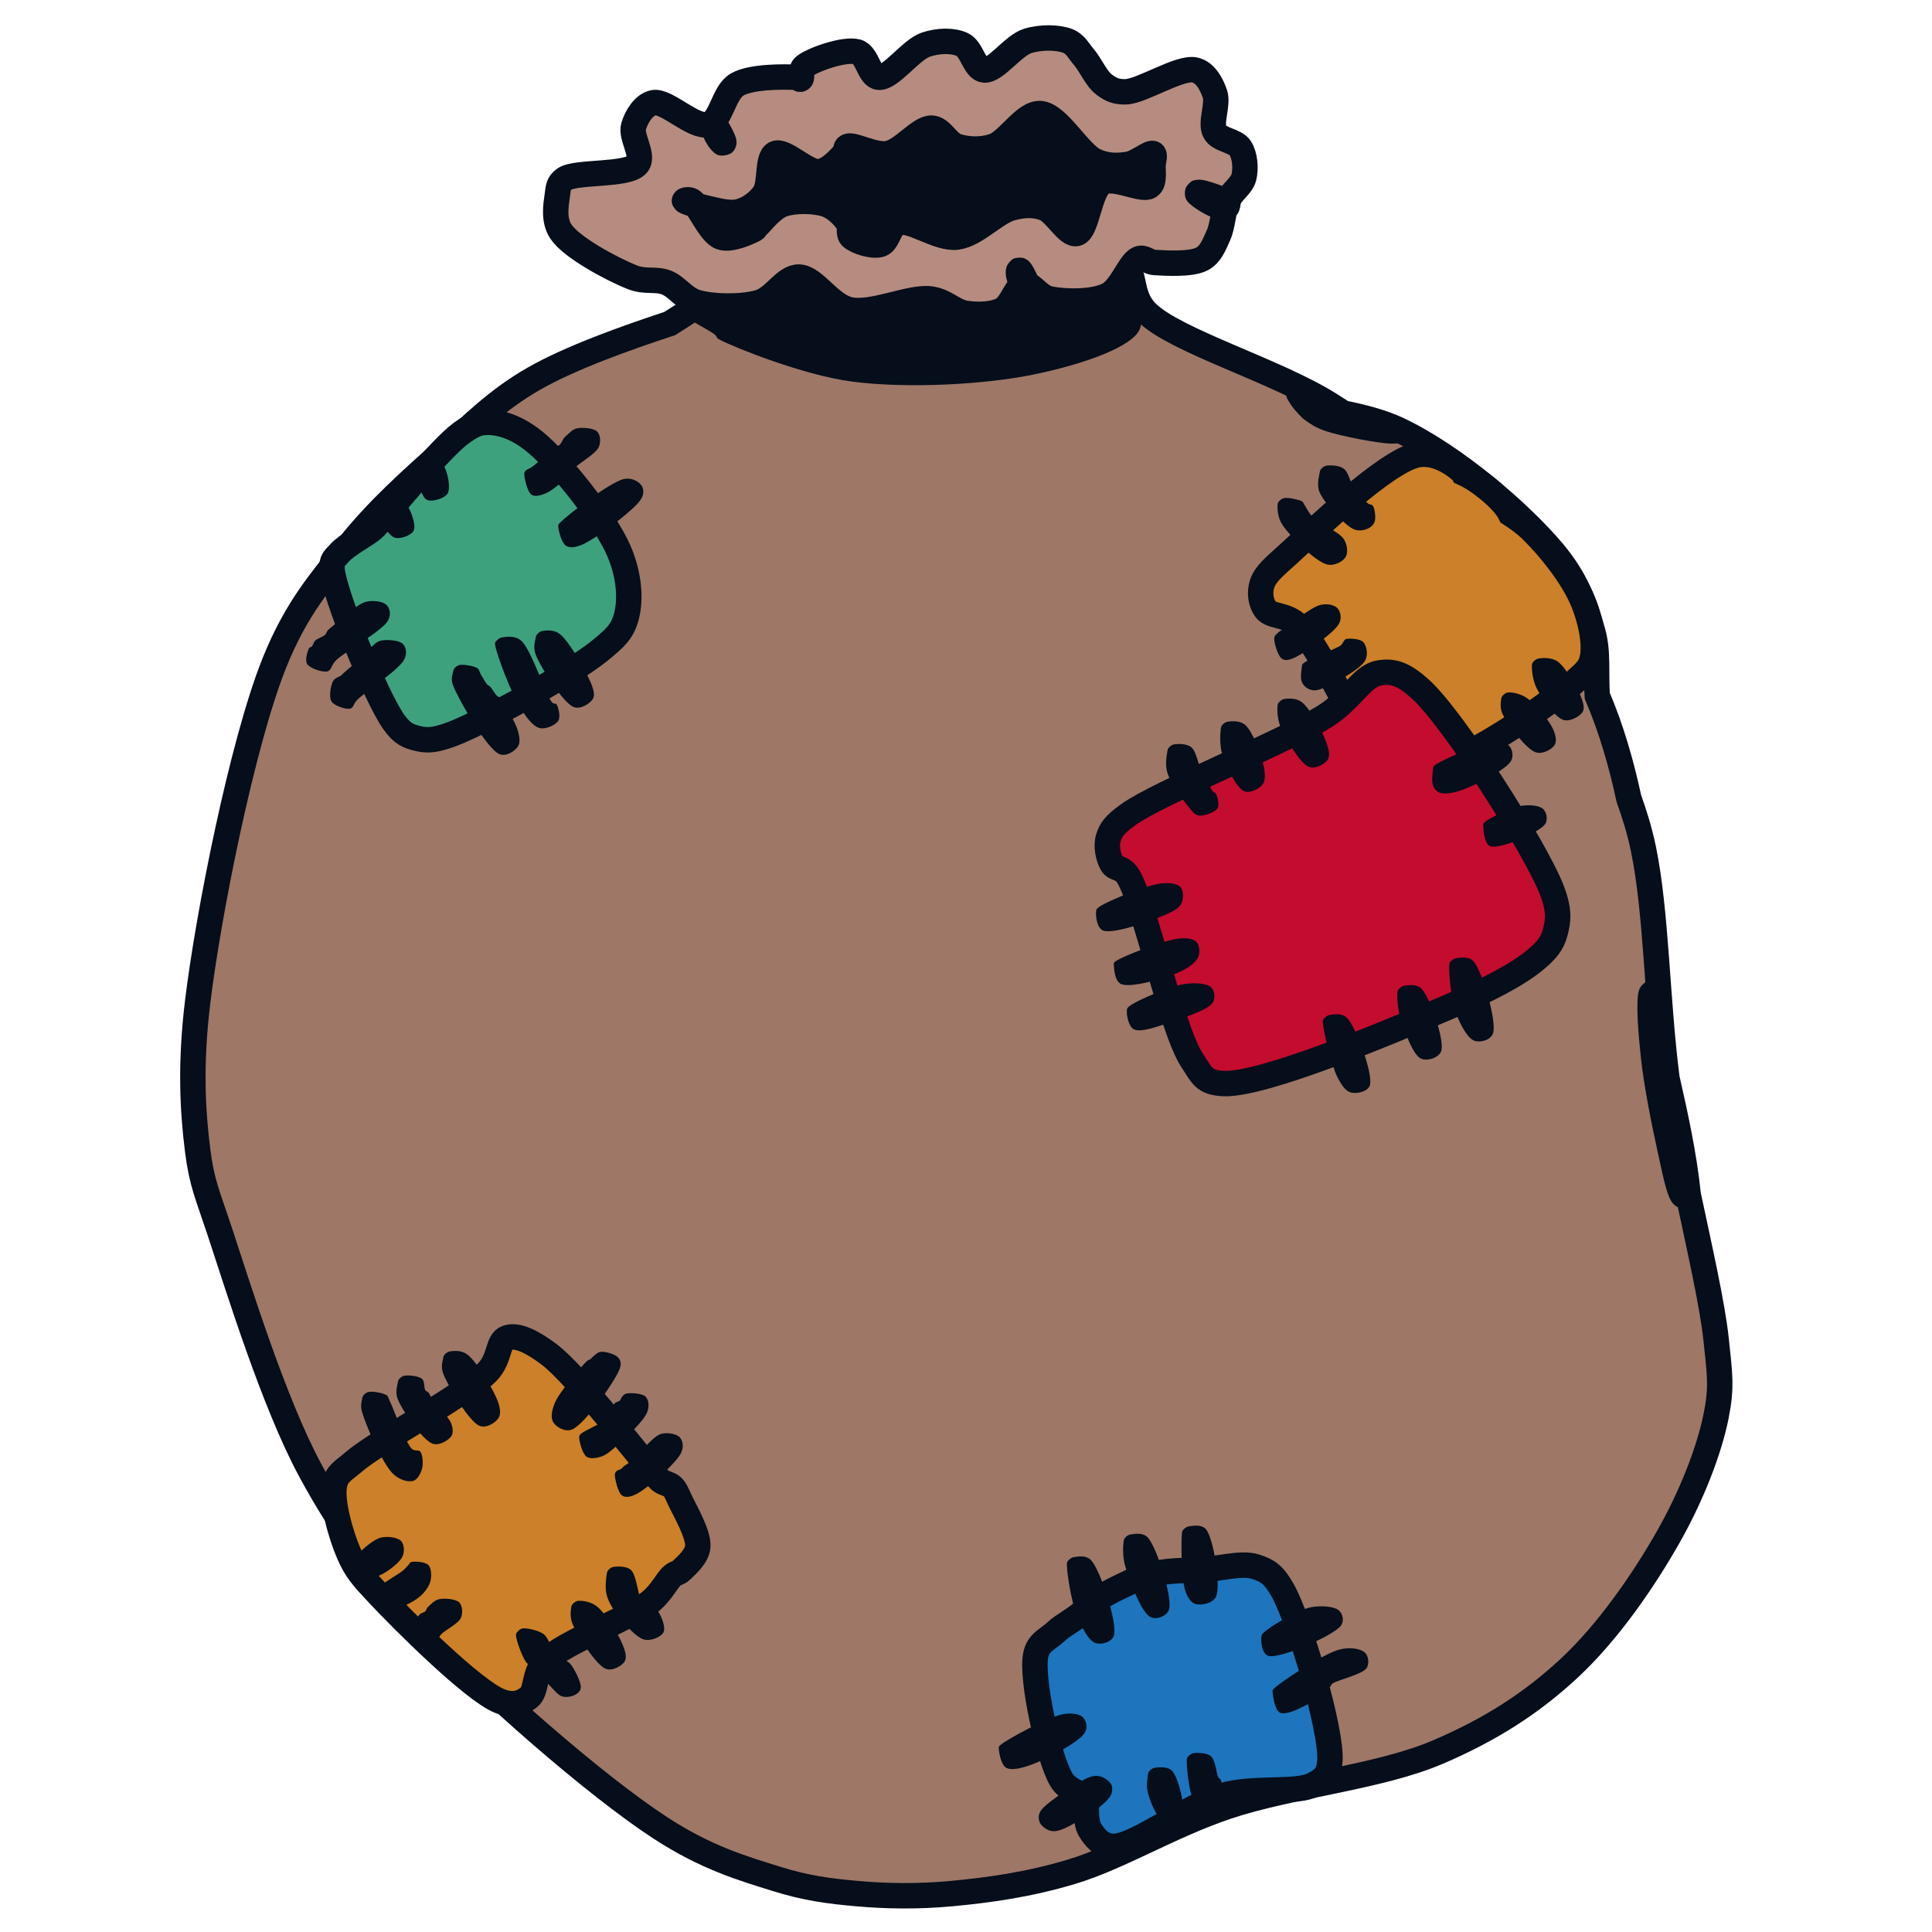 <?xml version="1.0" encoding="utf-8"?>
<svg xmlns="http://www.w3.org/2000/svg" viewBox="0 0 380 380" xmlns:bx="https://boxy-svg.com" width="380px" height="380px"><defs><bx:export><bx:file format="svg"/></bx:export></defs><path stroke="rgb(255,0,0)" opacity="0.961" d="M 275.024 84.502 C 286.22 89.801 299.044 100.919 305.39 108.438 C 310.02 113.922 311.709 118.725 313.25 124.157 C 314.44 128.351 313.825 132.303 314.164 136.86 C 316.969 143.419 318.946 150.405 320.375 157.053 C 321.483 160.151 322.517 163.451 323.253 167.027 C 325.811 179.45 325.893 196.743 327.865 212.067 C 329.586 219.576 331.223 227.264 331.974 234.337 C 331.995 234.532 332.015 234.727 332.035 234.924 C 334.366 245.904 336.813 256.604 337.543 263.485 C 338.279 270.42 338.667 272.874 337.543 278.49 C 336.157 285.416 332.69 294.211 328.255 302.069 C 323.346 310.765 316.3 321.008 308.606 328.148 C 301.116 335.098 293.086 340.203 282.883 344.582 C 271.204 349.595 253.948 351.114 241.442 355.299 C 230.131 359.085 220.28 365.289 210.718 368.16 C 202.336 370.678 194.472 371.769 187.14 372.448 C 180.517 373.06 174.432 372.969 168.563 372.448 C 163.037 371.957 158.601 371.379 152.844 369.589 C 145.962 367.451 138.927 365.394 129.979 359.586 C 117.119 351.239 95.167 332.005 83.179 319.217 C 73.384 308.768 67.423 301.057 61.03 289.208 C 53.816 275.839 46.855 253.195 43.167 242.05 C 40.82 234.958 39.678 232.667 38.88 226.331 C 37.871 218.319 37.394 209.316 38.88 197.036 C 40.963 179.826 47.623 146.311 53.885 130.588 C 58.269 119.578 63.241 114.063 68.889 107.009 C 74.357 100.181 80.948 94.311 87.109 88.789 C 92.984 83.524 97.68 78.675 104.972 74.499 C 112.219 70.349 123.223 66.437 131.714 63.643 C 134.131 62.101 137.019 60.402 138.911 58.422 C 141.743 55.458 144.256 49.494 145.698 48.062 C 146.334 47.431 145.805 47.515 147.127 47.348 C 153.151 46.587 208.982 47.027 217.863 49.491 C 220.959 50.35 220.614 51.104 221.793 52.706 C 223.324 54.788 222.43 58.512 225.723 61.638 C 231.509 67.131 250.938 72.922 261.448 79.5 C 262.344 80.061 263.26 80.644 264.187 81.243 C 268.194 82.041 272 83.071 275.024 84.502 Z" style="fill-opacity: 1; fill-rule: nonzero; stroke: rgb(5, 14, 26); stroke-dasharray: none; stroke-dashoffset: 0px; stroke-linecap: butt; stroke-linejoin: miter; stroke-miterlimit: 4; stroke-opacity: 1; paint-order: normal; vector-effect: none; opacity: 1; mix-blend-mode: normal; isolation: auto; fill: rgb(158, 119, 103); stroke-width: 5px;"/><path fill="rgb(255,0,0)" stroke="rgb(255,0,0)" stroke-width="0" opacity="0.965" d="M 192.856 20.196 C 199.511 19.546 204.858 19.261 210.718 20.196 C 216.65 21.143 225.253 22.496 228.224 25.912 C 230.717 28.778 230.679 34.239 229.653 37.701 C 228.634 41.139 225.962 44.638 222.151 46.633 C 217.336 49.153 210.888 48.973 201.43 49.491 C 186.807 50.292 147.929 50.865 139.268 48.776 C 135.95 47.976 135.508 46.976 134.624 45.561 C 133.778 44.208 133.447 42.116 133.909 40.559 C 134.407 38.883 135.26 37.575 137.839 35.915 C 142.755 32.75 157.025 27.838 166.419 25.198 C 175.351 22.687 185.016 20.961 192.856 20.196 Z" style="fill: rgb(5, 14, 26); fill-opacity: 1; fill-rule: nonzero; stroke: rgb(5, 14, 26); stroke-dasharray: none; stroke-dashoffset: 0px; stroke-linecap: butt; stroke-linejoin: miter; stroke-miterlimit: 4; stroke-opacity: 1; stroke-width: 0px; paint-order: normal; vector-effect: none; opacity: 1; mix-blend-mode: normal; isolation: auto;"><title>backundertop</title></path><path fill="rgb(255,0,0)" stroke="rgb(255,0,0)" stroke-width="0" opacity="0.961" d="M 211.288 55.062 C 215.642 54.73 218.593 54.331 220.576 55.062 C 221.924 55.558 222.521 56.28 223.077 57.562 C 223.843 59.33 225.448 63.122 223.792 65.422 C 221.298 68.886 211.575 71.959 203.428 73.639 C 193.527 75.68 178.436 76.449 167.703 75.068 C 158.062 73.827 144.568 68.371 141.624 66.851 C 140.698 66.373 141.189 66.303 140.552 65.779 C 139.239 64.7 133.648 62.2 133.05 60.42 C 132.608 59.107 132.757 57.328 134.836 56.491 C 140.149 54.352 166.419 59.786 179.85 59.349 C 191.517 58.969 204.17 55.604 211.288 55.062 Z" style="fill: rgb(5, 14, 26); fill-opacity: 1; fill-rule: nonzero; stroke: rgb(5, 14, 26); stroke-dasharray: none; stroke-dashoffset: 0px; stroke-linecap: butt; stroke-linejoin: miter; stroke-miterlimit: 4; stroke-opacity: 1; stroke-width: 0px; paint-order: normal; vector-effect: none; opacity: 1; mix-blend-mode: normal; isolation: auto;"><title>undertop</title></path><path stroke="rgb(255,0,0)" opacity="0.949" d="M 202.144 8.05 C 204.738 7.241 208.097 7.31 210.003 8.05 C 211.535 8.644 212.122 9.979 213.219 11.265 C 214.495 12.762 215.646 15.5 217.148 16.624 C 218.436 17.587 219.453 18.111 221.436 18.053 C 224.574 17.962 232.054 13.089 235.011 13.766 C 237.116 14.247 238.258 16.502 238.941 18.41 C 239.683 20.485 237.984 24.105 238.941 25.913 C 239.813 27.56 242.993 27.624 243.942 29.128 C 244.88 30.612 245.081 33.112 244.657 34.844 C 244.237 36.562 242.262 37.688 241.442 39.488 C 240.547 41.451 240.55 44.313 239.655 46.276 C 238.835 48.076 238.17 49.981 236.44 50.92 C 234.327 52.067 229.361 51.758 227.152 51.635 C 225.694 51.554 225.111 50.442 223.936 50.92 C 222.151 51.647 220.604 56.721 217.863 58.065 C 214.893 59.521 209.323 59.39 206.431 58.78 C 204.234 58.316 202.944 55.642 201.429 55.922 C 199.831 56.217 199 59.962 197.142 60.923 C 195.22 61.918 192.347 61.974 189.997 61.638 C 187.582 61.292 185.894 59.095 182.852 58.78 C 178.79 58.358 171.581 61.859 167.133 60.923 C 163.17 60.09 160.231 54.548 157.13 54.493 C 154.318 54.442 152.374 58.616 149.27 59.494 C 145.82 60.47 140.313 60.383 137.124 59.494 C 134.532 58.772 133.219 56.397 131.051 55.564 C 128.926 54.749 126.94 55.568 124.263 54.493 C 120.457 52.965 112.462 48.742 110.33 45.561 C 108.804 43.284 109.356 40.252 109.615 38.416 C 109.811 37.036 109.765 36.08 111.044 35.201 C 113.304 33.649 123.441 34.598 125.335 32.343 C 126.789 30.611 123.99 26.917 124.62 24.841 C 125.198 22.935 126.605 20.587 128.55 20.196 C 131.063 19.692 136.487 25.245 139.267 24.484 C 141.863 23.773 142.279 18.193 144.983 16.624 C 147.878 14.944 154.688 15.114 156.416 15.195 C 157.098 15.227 157.208 15.732 157.487 15.552 C 157.877 15.301 157.341 13.779 158.202 13.051 C 159.719 11.768 166.05 9.51 168.562 10.193 C 170.628 10.755 170.944 15.043 172.849 15.195 C 175.213 15.384 179.17 9.738 182.138 8.764 C 184.608 7.954 187.361 7.889 189.283 8.764 C 191.143 9.612 191.703 13.583 193.57 13.766 C 195.802 13.984 199.253 8.951 202.144 8.05 Z M 204.645 22.34 C 201.469 22.111 198.324 27.797 195.356 28.771 C 192.885 29.581 190.278 29.422 188.211 28.771 C 186.265 28.157 185.19 25.228 183.209 25.198 C 180.811 25.162 177.493 29.673 174.635 30.2 C 172.015 30.682 167.975 28.34 166.776 28.771 C 166.146 28.997 166.57 29.643 166.061 30.2 C 165.189 31.154 163.074 33.591 161.06 33.772 C 158.684 33.986 154.264 29.363 152.486 30.2 C 150.799 30.994 151.665 36.119 150.342 38.059 C 149.161 39.792 147.222 41.146 145.341 41.632 C 143.42 42.128 140.789 41.322 138.91 40.917 C 137.283 40.566 134.713 39.672 134.623 39.488 C 134.566 39.372 135.437 39.123 136.052 39.488 C 137.345 40.256 139.576 45.81 141.768 46.633 C 143.691 47.355 147.169 45.699 148.199 45.204 C 148.685 44.97 148.499 44.868 148.913 44.49 C 149.791 43.689 151.819 40.955 153.915 40.203 C 156.244 39.367 160.261 39.435 162.489 40.203 C 164.365 40.849 165.979 42.562 166.776 43.775 C 167.393 44.715 166.732 45.936 167.49 46.633 C 168.491 47.554 171.649 48.565 173.206 48.062 C 174.73 47.57 174.892 44.295 176.779 43.775 C 179.324 43.074 184.54 47.089 188.211 46.633 C 191.927 46.171 195.811 41.749 198.929 40.917 C 201.346 40.272 203.308 40.195 205.359 40.917 C 207.614 41.711 209.962 46.408 211.79 45.919 C 213.864 45.363 214.262 37.389 216.791 35.916 C 219.142 34.546 224.58 37.645 226.08 36.63 C 227.185 35.882 226.692 33.498 226.794 32.343 C 226.871 31.473 227.263 30.422 226.794 30.2 C 226.114 29.877 223.621 32.081 221.793 32.343 C 219.834 32.624 217.703 32.721 215.362 31.629 C 212.159 30.133 208.122 22.591 204.645 22.34 Z" style="fill-opacity: 1; fill-rule: nonzero; stroke: rgb(5, 14, 26); stroke-dasharray: none; stroke-dashoffset: 0px; stroke-linecap: butt; stroke-linejoin: miter; stroke-miterlimit: 4; stroke-opacity: 1; paint-order: normal; vector-effect: none; opacity: 1; mix-blend-mode: normal; isolation: auto; fill: rgb(181, 140, 127); stroke-width: 5px;"><title>top</title></path><path stroke="rgb(255,0,0)" stroke-width="0" opacity="0.945" d="M 96.398 83.072 C 99.004 83.195 102.085 84.316 105.329 87.002 C 110.204 91.039 119.057 102.089 121.763 108.437 C 123.778 113.167 124.106 117.891 123.192 121.298 C 122.413 124.198 121.048 125.485 117.833 128.086 C 112.3 132.562 94.598 142.349 88.538 144.52 C 85.402 145.643 83.99 145.7 82.107 145.234 C 80.325 144.794 79.166 144.388 77.463 142.019 C 74.04 137.257 65.677 116.771 65.317 112.01 C 65.168 110.05 65.82 109.886 66.746 108.795 C 68.027 107.284 71.99 105.134 73.176 104.15 C 73.788 103.643 73.531 103.834 74.248 103.079 C 76.421 100.787 86.58 88.179 90.682 85.216 C 93.043 83.51 94.237 82.971 96.398 83.072 Z" style="fill-opacity: 1; fill-rule: nonzero; stroke: rgb(5, 14, 26); stroke-dasharray: none; stroke-dashoffset: 0px; stroke-linecap: butt; stroke-linejoin: miter; stroke-miterlimit: 4; stroke-opacity: 1; stroke-width: 5px; paint-order: normal; vector-effect: none; opacity: 1; mix-blend-mode: normal; isolation: auto; fill: rgb(61, 161, 126);"/><path stroke="rgb(255,0,0)" stroke-width="0" opacity="0.941" d="M 278.596 89.503 C 282.405 88.646 286.166 91.441 287.528 92.718 C 287.638 92.822 287.716 92.924 287.771 93.026 C 287.809 93.043 287.847 93.059 287.885 93.076 C 290.815 94.364 295.356 98.062 296.816 100.578 C 296.907 100.735 296.991 100.893 297.068 101.053 C 298.567 102.03 299.991 103.066 301.103 104.15 C 304.987 107.936 309.118 113.257 311.106 117.726 C 312.821 121.578 313.762 126.344 313.25 129.158 C 312.866 131.266 312.143 131.868 310.035 133.802 C 306.073 137.438 293.603 146.132 287.17 148.807 C 282.493 150.752 277.956 151.494 275.024 150.95 C 272.878 150.552 272.29 149.905 270.38 147.735 C 266.712 143.568 259.573 127.267 255.375 123.085 C 252.967 120.686 250.088 121.395 248.944 119.869 C 247.952 118.545 247.69 116.539 248.23 114.868 C 248.882 112.849 250.682 111.446 253.589 108.795 C 258.598 104.226 272.436 90.889 278.596 89.503 Z" style="fill-opacity: 1; fill-rule: nonzero; stroke: rgb(5, 14, 26); stroke-dasharray: none; stroke-dashoffset: 0px; stroke-linecap: butt; stroke-linejoin: miter; stroke-miterlimit: 4; stroke-opacity: 1; stroke-width: 5px; paint-order: normal; vector-effect: none; opacity: 1; mix-blend-mode: normal; isolation: auto; fill: rgb(204, 128, 41);"/><path stroke="rgb(255,0,0)" stroke-width="0" opacity="0.941" d="M 271.213 132.374 C 274.068 131.865 276.13 132.607 279.429 135.589 C 285.869 141.41 301.955 166.74 305.152 174.887 C 306.773 179.019 306.517 181.064 305.866 183.461 C 305.279 185.622 304.194 186.944 301.936 188.82 C 298.463 191.705 292.444 194.835 284.788 198.108 C 273.926 202.753 248.123 213.632 240.489 213.113 C 236.79 212.861 236.497 211.661 234.416 208.468 C 230.455 202.394 224.983 177.323 221.912 172.386 C 220.657 170.369 219.36 171.052 218.697 169.885 C 217.973 168.614 217.52 166.44 217.982 164.884 C 218.48 163.207 219.17 162.223 221.912 160.239 C 227.913 155.897 252.052 146.207 260.495 140.948 C 265.835 137.621 267.806 132.981 271.213 132.374 Z" style="fill-opacity: 1; fill-rule: nonzero; stroke: rgb(5, 14, 26); stroke-dasharray: none; stroke-dashoffset: 0px; stroke-linecap: butt; stroke-linejoin: miter; stroke-miterlimit: 4; stroke-opacity: 1; stroke-width: 5px; paint-order: normal; vector-effect: none; opacity: 1; mix-blend-mode: normal; isolation: auto; fill: rgb(196, 12, 46);"/><path stroke="rgb(255,0,0)" stroke-width="0" opacity="0.945" d="M 99.731 263.128 C 101.771 262.438 104.662 263.887 107.948 266.343 C 113.443 270.451 126.49 287.526 129.026 290.279 C 129.776 291.093 129.633 291.021 130.098 291.351 C 130.657 291.748 131.658 291.865 132.241 292.423 C 132.869 293.024 133.1 293.692 133.67 294.924 C 134.607 296.946 137.463 301.758 137.243 304.212 C 137.068 306.169 134.989 307.916 134.028 308.856 C 133.383 309.487 132.971 309.291 132.241 309.928 C 131.051 310.968 130.166 313.279 127.597 315.287 C 123.459 318.522 110.906 322.984 107.234 326.719 C 104.861 329.132 105.665 332.603 104.018 333.864 C 102.563 334.979 100.918 335.608 98.302 334.579 C 93.116 332.537 79.315 318.793 74.367 313.501 C 71.29 310.211 70.055 308.867 68.65 305.641 C 67.031 301.922 65.131 295.211 65.792 292.066 C 66.268 289.804 67.32 289.474 69.722 287.421 C 74.354 283.463 91.182 274.548 95.802 269.916 C 98.454 267.257 97.785 263.787 99.731 263.128 Z" style="fill-opacity: 1; fill-rule: nonzero; stroke: rgb(5, 14, 26); stroke-dasharray: none; stroke-dashoffset: 0px; stroke-linecap: butt; stroke-linejoin: miter; stroke-miterlimit: 4; stroke-opacity: 1; stroke-width: 5px; paint-order: normal; vector-effect: none; opacity: 1; mix-blend-mode: normal; isolation: auto; fill: rgb(204, 128, 41);"/><path stroke="rgb(255,0,0)" stroke-width="0" opacity="0.973" d="M 222.627 311 C 226.18 309.298 229.929 308.882 234.773 308.856 C 239.144 308.833 243.885 307.184 246.92 308.142 C 249.364 308.914 250.543 309.725 252.278 312.786 C 255.558 318.573 262.055 340.561 261.567 346.368 C 261.331 349.173 260.456 349.888 258.352 351.012 C 255.007 352.799 246.656 351.366 240.489 353.156 C 233.609 355.152 223.386 363.172 219.054 363.159 C 216.611 363.152 215.294 361.359 214.41 359.944 C 213.564 358.59 213.64 355.953 213.695 354.942 C 213.726 354.387 214.263 354.322 214.052 353.87 C 213.625 352.952 210.182 352.539 208.693 349.94 C 206.173 345.539 202.833 330.317 203.692 325.647 C 204.181 322.986 206.055 322.487 207.622 321.003 C 209.338 319.377 211.864 318.349 213.695 316.359 C 215.718 314.16 219.685 312.409 222.627 311 Z" style="fill-opacity: 1; fill-rule: nonzero; stroke: rgb(5, 14, 26); stroke-dasharray: none; stroke-dashoffset: 0px; stroke-linecap: butt; stroke-linejoin: miter; stroke-miterlimit: 4; stroke-opacity: 1; stroke-width: 5px; paint-order: normal; vector-effect: none; opacity: 1; mix-blend-mode: normal; isolation: auto; fill: rgb(28, 117, 189);"/><path fill="rgb(255,0,0)" stroke="rgb(255,0,0)" stroke-width="0" opacity="0.922" d="M 113.475 84.248 C 114.533 84.028 116.769 84.188 117.459 84.885 C 118.075 85.508 118.225 86.894 117.777 87.913 C 117.178 89.277 114.066 90.975 112.997 92.055 C 112.289 92.772 112.254 93.15 111.563 93.808 C 110.598 94.727 108.707 96.451 107.42 96.995 C 106.406 97.423 105.256 97.782 104.552 97.313 C 103.732 96.767 103.152 94.118 103.118 93.33 C 103.101 92.914 103.234 92.76 103.437 92.533 C 103.675 92.267 104.139 92.183 104.552 91.896 C 105.071 91.536 105.922 90.804 106.305 90.462 C 106.541 90.251 106.548 90.14 106.783 89.984 C 107.112 89.765 107.868 89.658 108.217 89.347 C 108.539 89.059 108.552 88.544 108.854 88.231 C 109.177 87.898 109.784 87.78 110.129 87.435 C 110.474 87.089 110.687 86.466 110.926 86.16 C 111.099 85.938 111.152 85.887 111.404 85.682 C 111.83 85.335 112.599 84.43 113.475 84.248 Z M 122.717 94.22 C 124.269 93.888 125.486 94.682 126.063 95.335 C 126.545 95.882 126.663 96.76 126.381 97.566 C 125.995 98.671 124.601 99.9 123.035 101.231 C 120.899 103.046 116.237 106.538 114.113 107.286 C 112.862 107.726 111.95 107.79 111.244 107.286 C 110.444 106.713 109.852 104.368 109.81 103.621 C 109.788 103.215 109.729 103.244 110.129 102.824 C 111.393 101.497 119.929 94.817 122.717 94.22 Z M 90.531 130.774 C 91.308 130.673 93.239 130.998 93.877 131.411 C 94.308 131.691 94.251 132.084 94.514 132.527 C 94.854 133.099 95.421 134.177 95.789 134.598 C 96.024 134.868 96.185 134.824 96.426 135.076 C 96.786 135.453 97.341 136.452 97.701 136.829 C 97.942 137.081 98.047 136.938 98.338 137.307 C 99.044 138.201 101.355 141.932 101.844 143.68 C 102.195 144.937 102.381 146.103 101.844 146.867 C 101.259 147.698 99.579 148.92 98.179 148.301 C 95.707 147.208 90.073 137.423 89.097 134.758 C 88.632 133.489 88.997 132.791 89.097 132.208 C 89.161 131.831 89.213 131.638 89.415 131.411 C 89.654 131.145 90.004 130.843 90.531 130.774 Z M 98.816 125.357 C 99.643 125.244 101.266 124.961 102.481 125.994 C 104.518 127.725 107.353 136.707 108.536 138.104 C 108.964 138.609 109.271 138.216 109.492 138.582 C 109.834 139.148 110.294 141.004 109.81 141.768 C 109.285 142.598 107.326 143.507 106.146 143.202 C 104.761 142.845 103.419 140.966 102.162 138.9 C 100.434 136.059 97.548 128.398 97.382 126.791 C 97.326 126.249 97.498 126.221 97.701 125.994 C 97.939 125.728 98.276 125.43 98.816 125.357 Z M 106.783 124.082 C 107.561 123.981 108.953 123.808 110.129 124.719 C 112.086 126.236 115.762 132.839 116.503 135.076 C 116.899 136.274 116.972 136.98 116.503 137.626 C 115.945 138.393 114.189 139.594 112.838 139.06 C 110.674 138.204 106.259 131.138 105.349 128.703 C 104.827 127.306 105.236 126.193 105.349 125.516 C 105.416 125.116 105.465 124.946 105.668 124.719 C 105.906 124.453 106.257 124.151 106.783 124.082 Z M 72.048 118.346 C 73.401 118.031 75.342 118.286 76.031 118.983 C 76.647 119.606 76.97 120.838 76.35 122.011 C 75.247 124.096 68.045 128.019 66.152 129.818 C 65.118 130.802 65.235 131.835 64.399 132.049 C 63.418 132.3 60.972 131.452 60.416 130.615 C 59.929 129.881 60.466 128.132 60.735 127.587 C 60.892 127.269 61.176 127.336 61.372 127.109 C 61.609 126.836 61.663 126.333 62.009 125.994 C 62.44 125.572 63.525 125.253 63.921 124.879 C 64.201 124.614 64.229 124.303 64.399 124.082 C 64.55 123.888 64.637 123.821 64.877 123.604 C 65.283 123.238 66.384 122.377 66.79 122.011 C 67.03 121.793 66.954 121.779 67.268 121.533 C 68.006 120.953 70.488 118.708 72.048 118.346 Z M 74.916 125.994 C 76.055 125.742 78.486 125.909 79.218 126.631 C 79.852 127.257 80.114 128.462 79.536 129.659 C 78.531 131.744 71.956 135.97 70.295 137.626 C 69.448 138.47 69.562 139.225 68.861 139.378 C 67.986 139.57 65.756 138.842 65.196 137.944 C 64.633 137.041 65.064 134.813 65.515 133.961 C 65.852 133.322 66.751 133.14 67.108 132.846 C 67.342 132.653 67.324 132.611 67.586 132.368 C 68.098 131.892 69.627 130.679 70.295 129.977 C 70.802 129.445 71.052 128.869 71.41 128.543 C 71.684 128.295 71.986 128.236 72.207 128.065 C 72.401 127.915 72.429 127.799 72.685 127.587 C 73.133 127.217 73.968 126.204 74.916 125.994 Z M 76.439 98.446 C 77.216 98.345 78.976 98.313 79.785 99.084 C 80.765 100.017 81.875 103.233 81.378 104.342 C 80.944 105.313 78.763 106.061 77.713 105.776 C 76.626 105.48 75.409 103.508 75.005 102.43 C 74.677 101.556 74.905 100.464 75.005 99.88 C 75.069 99.503 75.121 99.31 75.323 99.084 C 75.562 98.818 75.912 98.515 76.439 98.446 Z M 83.768 90.798 C 84.546 90.697 86.383 90.637 87.114 91.436 C 88.01 92.414 88.68 95.854 88.07 97.012 C 87.543 98.014 85.288 98.592 84.406 98.446 C 83.728 98.335 83.314 97.759 82.972 97.012 C 82.488 95.956 82.264 93.117 82.334 92.232 C 82.369 91.789 82.45 91.662 82.653 91.436 C 82.891 91.169 83.242 90.867 83.768 90.798 Z M 252.701 97.951 C 253.479 97.849 255.464 98.268 256.047 98.588 C 256.373 98.767 256.3 98.91 256.525 99.225 C 256.913 99.769 257.347 100.859 258.278 101.775 C 259.599 103.075 263.391 104.562 264.333 106.077 C 265.031 107.201 265.168 108.762 264.651 109.582 C 264.111 110.441 262.469 111.386 260.987 111.016 C 258.691 110.445 253.669 105.429 252.223 103.209 C 251.288 101.774 251.253 100.15 251.267 99.385 C 251.275 98.969 251.383 98.815 251.586 98.588 C 251.824 98.322 252.175 98.019 252.701 97.951 Z M 260.987 91.577 C 261.764 91.476 263.438 91.511 264.333 92.215 C 265.375 93.035 265.855 95.842 266.563 96.676 C 267.002 97.192 267.489 97.146 267.838 97.473 C 268.174 97.788 268.4 98.308 268.635 98.588 C 268.812 98.799 268.905 98.919 269.113 99.066 C 269.362 99.243 269.849 99.185 270.069 99.544 C 270.403 100.091 270.643 101.804 270.387 102.572 C 270.171 103.224 269.596 103.75 268.953 104.006 C 268.215 104.299 267.187 104.564 266.085 104.006 C 264.293 103.096 260.441 98.906 259.553 96.835 C 258.94 95.409 259.428 93.775 259.553 93.011 C 259.621 92.591 259.668 92.441 259.871 92.215 C 260.11 91.948 260.46 91.646 260.987 91.577 Z M 259.712 118.983 C 261.055 118.665 262.456 118.977 263.058 119.621 C 263.633 120.236 263.973 121.513 263.377 122.648 C 262.366 124.571 256.27 128.717 254.294 129.499 C 253.265 129.907 252.644 129.948 252.064 129.499 C 251.314 128.92 250.561 126.389 250.63 125.516 C 250.673 124.96 251.121 124.698 251.426 124.401 C 251.711 124.124 251.828 124.128 252.382 123.763 C 253.631 122.942 257.753 119.447 259.712 118.983 Z M 264.811 125.675 C 265.451 125.526 267.54 125.622 268.157 126.313 C 268.793 127.025 269.178 128.754 268.475 129.977 C 267.411 131.831 261.63 134.902 259.712 135.554 C 258.675 135.907 258.099 135.807 257.481 135.554 C 256.887 135.311 256.303 134.763 256.047 134.12 C 255.754 133.382 255.941 131.883 256.047 131.252 C 256.113 130.863 256.003 130.782 256.366 130.455 C 257.258 129.654 262.714 127.666 263.695 126.95 C 264.083 126.667 263.993 126.52 264.173 126.313 C 264.363 126.095 264.434 125.763 264.811 125.675 Z M 231.031 146.389 C 231.809 146.288 233.495 146.242 234.377 147.026 C 235.495 148.02 236.046 151.927 236.608 152.763 C 236.856 153.132 237.015 152.956 237.245 153.241 C 237.622 153.705 238.144 155.167 238.52 155.631 C 238.751 155.915 239.001 155.795 239.157 156.109 C 239.42 156.633 239.926 158.271 239.476 158.977 C 238.967 159.776 236.807 160.554 235.811 160.411 C 234.953 160.288 234.514 159.587 233.74 158.658 C 232.555 157.236 230.2 153.945 229.597 151.966 C 229.131 150.435 229.467 148.628 229.597 147.823 C 229.667 147.394 229.713 147.253 229.916 147.026 C 230.154 146.76 230.505 146.458 231.031 146.389 Z M 241.548 141.928 C 242.325 141.826 243.9 141.718 244.894 142.565 C 246.31 143.772 247.895 147.942 248.399 150.054 C 248.781 151.656 249.029 153.267 248.399 154.197 C 247.782 155.108 245.887 156.108 244.734 155.631 C 243.175 154.986 241.15 150.675 240.432 148.46 C 239.843 146.642 240.003 144.284 240.113 143.362 C 240.168 142.91 240.229 142.792 240.432 142.565 C 240.671 142.299 241.021 141.996 241.548 141.928 Z M 252.701 137.466 C 253.479 137.365 254.949 137.271 256.047 138.104 C 257.678 139.339 260.088 143.838 260.827 145.911 C 261.331 147.326 261.663 148.596 261.146 149.417 C 260.606 150.275 258.736 151.32 257.481 150.851 C 255.689 150.18 252.854 145.25 251.904 143.043 C 251.223 141.458 251.21 139.706 251.267 138.9 C 251.297 138.473 251.383 138.33 251.586 138.104 C 251.824 137.837 252.175 137.535 252.701 137.466 Z M 296.678 136.192 C 297.507 136.138 299.1 136.448 300.343 137.307 C 302.004 138.455 304.654 141.634 305.442 143.362 C 305.99 144.565 306.244 145.784 305.76 146.548 C 305.235 147.378 303.432 148.404 302.095 147.982 C 300.159 147.373 296.496 142.413 295.563 140.494 C 294.994 139.323 295.178 138.257 295.244 137.626 C 295.285 137.237 295.36 137.055 295.563 136.829 C 295.801 136.563 296.142 136.226 296.678 136.192 Z M 302.733 129.499 C 303.56 129.387 305.216 129.283 306.398 130.137 C 308.071 131.346 310.576 135.811 311.178 137.626 C 311.543 138.727 311.647 139.53 311.178 140.175 C 310.62 140.943 308.773 141.998 307.513 141.609 C 305.828 141.089 303.254 137.357 302.255 135.395 C 301.462 133.839 301.27 131.78 301.299 130.933 C 301.314 130.5 301.415 130.363 301.617 130.137 C 301.856 129.87 302.192 129.573 302.733 129.499 Z M 293.173 146.07 C 294.812 145.84 296.191 146.037 296.837 146.708 C 297.434 147.327 297.794 148.686 297.156 149.735 C 296.092 151.484 290.293 154.368 287.755 155.312 C 285.975 155.975 284.301 156.241 283.294 155.949 C 282.562 155.737 282.12 155.179 281.86 154.515 C 281.548 153.72 281.747 152.005 281.86 151.329 C 281.926 150.928 281.768 150.863 282.178 150.532 C 283.353 149.584 290.565 146.437 293.173 146.07 Z M 299.227 158.499 C 300.862 158.247 302.798 158.414 303.529 159.136 C 304.164 159.762 304.555 161.216 303.848 162.163 C 302.645 163.776 295.028 167.076 293.173 166.466 C 291.929 166.056 291.772 163.27 291.739 162.482 C 291.721 162.066 291.694 162.001 292.057 161.685 C 292.938 160.92 297.158 158.817 299.227 158.499 Z M 286.48 188.454 C 287.258 188.353 288.856 188.012 289.827 189.091 C 291.568 191.028 294.478 201.008 293.651 203.272 C 293.162 204.609 291.103 205.115 289.986 204.706 C 288.605 204.201 287.146 201.378 286.321 199.13 C 285.378 196.558 284.965 191.242 285.046 189.888 C 285.078 189.367 285.162 189.318 285.365 189.091 C 285.603 188.825 285.954 188.523 286.48 188.454 Z M 276.283 193.871 C 277.061 193.77 278.649 193.485 279.629 194.509 C 281.296 196.251 284.216 204.726 283.453 206.778 C 282.964 208.094 280.654 208.77 279.47 208.212 C 277.885 207.465 276.225 202.731 275.486 200.404 C 274.89 198.525 274.773 196.228 274.849 195.305 C 274.886 194.854 274.965 194.735 275.168 194.509 C 275.406 194.243 275.756 193.94 276.283 193.871 Z M 261.624 199.608 C 262.402 199.506 263.952 199.2 264.97 200.245 C 266.759 202.081 270.137 211.317 269.431 213.47 C 269.006 214.767 266.824 215.158 265.767 214.904 C 264.696 214.646 263.855 213.444 263.058 211.876 C 261.862 209.523 260.223 202.54 260.19 201.042 C 260.178 200.506 260.306 200.471 260.509 200.245 C 260.747 199.979 261.097 199.676 261.624 199.608 Z M 232.943 193.553 C 235.051 193.242 237.348 193.396 238.201 194.19 C 238.885 194.826 239.138 196.289 238.52 197.218 C 237.583 198.625 233.341 200.002 230.713 200.882 C 228.187 201.729 224.523 203.159 223.064 202.476 C 221.956 201.956 221.575 199.637 221.63 198.811 C 221.667 198.269 221.788 198.134 222.427 197.696 C 223.913 196.676 230.089 193.974 232.943 193.553 Z M 231.669 184.63 C 233.363 184.423 234.687 184.597 235.333 185.267 C 235.93 185.886 236.084 187.367 235.652 188.295 C 235.125 189.426 233.561 190.511 231.669 191.322 C 229.04 192.448 222.427 194.388 220.515 193.553 C 219.265 193.007 219.123 190.635 219.081 189.888 C 219.058 189.482 218.974 189.416 219.4 189.091 C 220.666 188.127 228.869 184.972 231.669 184.63 Z M 228.163 173.795 C 229.943 173.559 231.457 173.736 232.147 174.432 C 232.763 175.055 232.801 176.614 232.465 177.46 C 232.124 178.319 231.46 178.854 230.075 179.531 C 227.6 180.742 219.147 183.837 217.01 183.037 C 215.706 182.548 215.52 180.198 215.576 179.372 C 215.612 178.83 215.712 178.698 216.372 178.256 C 217.975 177.183 225.356 174.167 228.163 173.795 Z M 211.274 306.258 C 212.051 306.156 213.612 305.806 214.62 306.895 C 216.467 308.891 219.875 319.38 219.081 321.713 C 218.622 323.063 216.534 323.556 215.416 323.147 C 214.036 322.642 212.661 319.859 211.752 317.571 C 210.68 314.874 209.806 309.105 209.84 307.692 C 209.852 307.164 209.955 307.122 210.158 306.895 C 210.397 306.629 210.747 306.326 211.274 306.258 Z M 222.427 301.796 C 223.205 301.695 224.782 301.358 225.773 302.434 C 227.556 304.368 230.709 314.352 229.916 316.615 C 229.449 317.948 227.418 318.635 226.251 318.049 C 224.479 317.158 222.084 310.709 221.312 308.01 C 220.762 306.088 220.888 304.115 220.993 303.23 C 221.046 302.786 221.109 302.66 221.312 302.434 C 221.55 302.167 221.901 301.865 222.427 301.796 Z M 233.899 300.203 C 234.677 300.101 236.404 299.77 237.246 300.84 C 238.7 302.689 240.2 311.895 239.158 314.065 C 238.499 315.435 236.202 315.784 235.174 315.499 C 234.231 315.238 233.579 314.234 233.103 312.79 C 232.337 310.47 232.303 303.163 232.465 301.637 C 232.524 301.09 232.581 301.067 232.784 300.84 C 233.023 300.574 233.373 300.271 233.899 300.203 Z M 209.043 337.169 C 210.82 336.83 212.337 337.11 213.026 337.806 C 213.642 338.429 214.005 339.757 213.345 340.834 C 212.2 342.702 205.821 346.013 202.988 347.048 C 200.976 347.783 198.974 348.3 197.889 347.685 C 196.915 347.132 196.497 344.767 196.455 344.02 C 196.433 343.614 196.359 343.589 196.774 343.224 C 198.031 342.118 206.147 337.722 209.043 337.169 Z M 257.8 316.137 C 259.858 315.722 262.484 315.958 263.377 316.774 C 264.075 317.413 264.476 318.785 263.695 319.801 C 262.205 321.742 251.771 326.308 249.514 325.697 C 248.205 325.342 247.991 322.925 248.08 322.032 C 248.146 321.377 248.453 321.172 249.196 320.598 C 250.647 319.477 255.24 316.653 257.8 316.137 Z M 263.536 324.422 C 265.622 323.909 267.662 324.289 268.476 325.059 C 269.144 325.692 269.379 327.201 268.794 328.087 C 267.962 329.346 263.027 330.454 262.102 331.114 C 261.722 331.386 261.959 331.435 261.624 331.751 C 260.854 332.478 258.258 334.723 256.525 335.576 C 254.959 336.346 252.779 337.373 251.745 336.85 C 250.773 336.359 250.345 333.655 250.311 332.867 C 250.293 332.451 250.218 332.468 250.63 332.07 C 251.922 330.822 260.295 325.219 263.536 324.422 Z M 227.207 347.685 C 227.985 347.584 229.714 347.406 230.553 348.323 C 231.773 349.653 233.165 355.201 232.465 356.767 C 231.955 357.91 229.847 358.634 228.801 358.201 C 227.534 357.677 226.218 354.273 225.773 352.625 C 225.422 351.325 225.654 349.84 225.773 349.119 C 225.841 348.709 225.889 348.549 226.092 348.323 C 226.33 348.056 226.681 347.754 227.207 347.685 Z M 234.856 344.817 C 235.633 344.716 237.411 344.75 238.202 345.454 C 239.077 346.234 239.254 348.925 239.636 349.597 C 239.816 349.915 239.99 349.757 240.114 350.075 C 240.362 350.713 240.742 352.882 240.432 353.899 C 240.163 354.785 239.481 355.79 238.68 355.971 C 237.75 356.18 235.884 355.676 235.015 354.537 C 233.835 352.991 233.384 347.514 233.421 346.251 C 233.436 345.745 233.537 345.681 233.74 345.454 C 233.979 345.188 234.329 344.886 234.856 344.817 Z M 118.221 265.879 C 119.095 265.81 120.99 266.341 121.567 266.995 C 122.05 267.541 122.277 268.128 121.886 269.226 C 121.045 271.58 114.964 280.228 112.485 281.176 C 111.041 281.727 109.374 280.627 108.82 279.742 C 108.272 278.866 108.511 277.416 109.139 275.918 C 110.068 273.699 114.278 268.842 115.353 267.792 C 115.765 267.389 115.929 267.484 116.15 267.313 C 116.344 267.163 116.39 267.016 116.628 266.835 C 116.983 266.565 117.545 265.934 118.221 265.879 Z M 123.32 274.072 C 124.103 273.944 126.338 274.038 126.985 274.709 C 127.581 275.328 127.747 276.563 127.303 277.736 C 126.624 279.53 123.087 282.758 121.408 284.269 C 120.197 285.36 119.293 286.151 118.221 286.5 C 117.272 286.809 116.059 287.004 115.353 286.5 C 114.552 285.928 113.961 283.582 113.919 282.835 C 113.896 282.429 113.942 282.345 114.238 282.038 C 114.808 281.447 117.421 280.436 118.062 279.808 C 118.425 279.452 118.296 279.133 118.54 278.852 C 118.809 278.541 119.375 278.29 119.655 278.055 C 119.866 277.878 119.965 277.818 120.133 277.577 C 120.38 277.222 120.595 276.33 120.93 275.984 C 121.203 275.701 121.644 275.727 121.886 275.506 C 122.114 275.296 122.141 274.941 122.364 274.709 C 122.607 274.457 122.83 274.151 123.32 274.072 Z M 130.012 282.038 C 131.218 281.688 133.031 282.005 133.677 282.676 C 134.273 283.295 134.548 284.489 133.995 285.703 C 133.041 287.801 127.366 292.73 125.232 293.829 C 124.023 294.452 123.068 294.617 122.364 294.148 C 121.543 293.602 120.963 290.953 120.93 290.165 C 120.912 289.749 121.054 289.576 121.248 289.368 C 121.461 289.14 121.955 289.067 122.205 288.89 C 122.412 288.743 122.443 288.613 122.683 288.412 C 123.064 288.092 124.064 287.561 124.435 287.137 C 124.715 286.818 124.68 286.445 124.913 286.181 C 125.153 285.91 125.403 285.902 125.869 285.544 C 126.738 284.878 128.61 282.446 130.012 282.038 Z M 72.651 273.753 C 73.429 273.652 75.359 273.977 75.997 274.39 C 76.428 274.67 76.298 274.834 76.634 275.506 C 77.41 277.051 79.685 283.576 80.936 284.907 C 81.567 285.577 82.326 285.036 82.689 285.544 C 83.149 286.186 83.271 287.917 83.008 288.89 C 82.757 289.815 82.103 291.046 81.255 291.28 C 80.277 291.55 78.576 291.118 77.272 289.846 C 75.195 287.821 71.901 280.2 71.217 277.736 C 70.866 276.473 71.117 275.77 71.217 275.187 C 71.281 274.81 71.333 274.617 71.535 274.39 C 71.774 274.124 72.124 273.822 72.651 273.753 Z M 79.662 270.566 C 80.439 270.465 82.359 270.639 83.008 271.204 C 83.564 271.688 83.364 272.993 83.645 273.434 C 83.828 273.722 84.052 273.628 84.282 273.912 C 84.659 274.376 85.181 275.838 85.557 276.302 C 85.788 276.587 85.903 276.486 86.194 276.78 C 86.754 277.345 88.359 278.925 88.744 279.967 C 89.063 280.831 89.213 281.871 88.744 282.516 C 88.186 283.284 86.414 284.429 85.079 283.951 C 83.056 283.226 79.09 277.38 78.228 275.187 C 77.705 273.857 78.115 272.677 78.228 272 C 78.294 271.6 78.343 271.43 78.546 271.204 C 78.785 270.937 79.135 270.635 79.662 270.566 Z M 88.584 265.786 C 89.362 265.685 90.762 265.546 91.931 266.423 C 93.811 267.835 97.224 273.549 97.985 275.824 C 98.446 277.201 98.523 278.247 97.985 279.011 C 97.4 279.842 95.65 280.988 94.321 280.445 C 92.204 279.581 88.002 272.43 87.15 270.088 C 86.679 268.792 87.044 267.851 87.15 267.22 C 87.216 266.831 87.266 266.65 87.469 266.423 C 87.707 266.157 88.058 265.855 88.584 265.786 Z M 102.925 320.279 C 103.801 320.214 105.939 320.695 106.908 321.395 C 107.786 322.028 108.138 323.551 108.661 324.103 C 109.007 324.469 109.336 324.448 109.617 324.741 C 109.93 325.066 110.028 325.603 110.414 326.015 C 110.877 326.512 111.756 326.696 112.326 327.449 C 113.082 328.45 114.31 330.889 114.238 331.911 C 114.189 332.601 113.665 333.046 113.122 333.345 C 112.499 333.688 111.367 333.913 110.573 333.664 C 109.71 333.393 109.016 332.411 108.183 331.592 C 107.222 330.648 106.029 329.085 105.155 328.246 C 104.493 327.609 103.931 327.587 103.403 326.812 C 102.652 325.711 101.546 322.639 101.491 321.713 C 101.464 321.271 101.607 321.143 101.809 320.917 C 102.048 320.65 102.376 320.32 102.925 320.279 Z M 113.76 314.862 C 114.589 314.808 116.213 315.017 117.424 315.977 C 119.144 317.34 121.752 321.637 122.523 323.625 C 123.029 324.929 123.326 326.048 122.842 326.812 C 122.316 327.642 120.489 328.734 119.177 328.246 C 117.203 327.512 113.579 321.668 112.644 319.483 C 112.072 318.145 112.252 316.973 112.326 316.296 C 112.369 315.896 112.441 315.726 112.644 315.499 C 112.883 315.233 113.224 314.897 113.76 314.862 Z M 120.77 308.17 C 121.548 308.068 123.271 308.016 124.117 308.807 C 125.181 309.803 125.502 313.707 126.029 314.543 C 126.263 314.915 126.342 314.783 126.666 315.021 C 127.254 315.453 128.896 316.129 129.534 317.093 C 130.21 318.114 130.958 320.173 130.49 321.076 C 130.03 321.965 128.101 322.772 126.825 322.51 C 125.261 322.189 123.16 319.749 121.886 318.208 C 120.73 316.809 119.743 315.243 119.336 313.746 C 118.963 312.373 119.206 310.409 119.336 309.604 C 119.406 309.175 119.452 309.034 119.655 308.807 C 119.893 308.541 120.244 308.238 120.77 308.17 Z M 74.882 302.434 C 76.203 302.105 78.176 302.374 78.865 303.071 C 79.481 303.693 79.615 305.113 79.184 306.098 C 78.631 307.36 76.341 309.065 74.882 309.763 C 73.626 310.363 71.934 310.899 71.057 310.4 C 70.176 309.899 69.568 307.562 69.623 306.736 C 69.66 306.194 69.94 306.079 70.42 305.62 C 71.256 304.822 73.387 302.805 74.882 302.434 Z M 80.936 307.214 C 81.577 307.064 83.673 307.183 84.282 307.851 C 84.889 308.516 84.934 310.132 84.601 311.197 C 84.233 312.373 83.192 313.653 81.892 314.543 C 80.336 315.609 76.795 317.282 75.519 316.774 C 74.49 316.365 73.995 314.002 74.085 313.109 C 74.151 312.454 74.616 312.207 75.2 311.675 C 76.064 310.89 78.311 309.673 79.184 308.966 C 79.742 308.514 79.986 308.164 80.299 307.851 C 80.549 307.601 80.56 307.301 80.936 307.214 Z M 86.354 314.543 C 87.434 314.307 89.648 314.484 90.337 315.18 C 90.953 315.803 91.07 317.26 90.656 318.208 C 90.152 319.361 87.748 320.484 86.832 321.395 C 86.163 322.059 86.119 322.982 85.398 323.147 C 84.471 323.36 81.911 322.628 81.414 321.713 C 80.924 320.811 81.862 318.5 82.37 317.73 C 82.71 317.214 83.347 317.23 83.645 316.933 C 83.891 316.689 83.837 316.433 84.123 316.136 C 84.565 315.679 85.428 314.745 86.354 314.543 Z M 215.231 349.306 C 216.648 349.133 217.889 350.062 218.41 350.731 C 218.826 351.265 218.833 352.048 218.629 352.703 C 218.39 353.473 217.793 354.14 216.766 355.005 C 215.146 356.369 210.712 359.155 208.874 359.828 C 207.799 360.221 207.179 360.253 206.463 360.047 C 205.756 359.844 204.936 359.192 204.6 358.622 C 204.3 358.113 204.219 357.439 204.381 356.868 C 204.562 356.23 204.904 355.767 205.806 355.005 C 207.479 353.591 212.986 349.579 215.231 349.306 Z M 324.177 192.889 C 324.729 192.928 326.644 193.081 327.355 194.314 C 328.542 196.37 327.323 201.542 328.013 206.808 C 328.983 214.207 334.16 231.719 333.712 235.524 C 333.549 236.911 332.857 237.051 332.287 237.388 C 331.778 237.688 331.104 237.768 330.534 237.607 C 329.895 237.426 329.245 237.133 328.67 236.182 C 327.645 234.484 326.906 230.436 326.04 226.537 C 324.927 221.528 323.351 213.677 322.752 208.124 C 322.231 203.299 321.732 197.26 322.313 194.971 C 322.605 193.823 323.395 193.413 323.738 193.108 C 323.922 192.945 323.925 192.871 324.177 192.889 Z M 255.187 74.292 C 255.85 74.294 256.86 74.672 257.591 75.239 C 258.438 75.896 259.009 77.47 259.848 78.225 C 260.604 78.905 261.22 79.326 262.325 79.682 C 263.81 80.16 266.359 80.064 268.297 80.41 C 270.193 80.749 272.399 81.223 273.833 81.721 C 274.918 82.099 275.867 82.378 276.382 82.959 C 276.828 83.464 277.021 84.238 276.965 84.853 C 276.907 85.477 276.534 86.273 276.018 86.674 C 275.468 87.101 274.937 87.268 273.687 87.257 C 271.215 87.234 263.684 85.776 260.722 84.78 C 258.775 84.126 257.673 83.345 256.644 82.595 C 255.83 82.002 255.124 81.075 254.823 80.774 C 254.694 80.645 254.717 80.704 254.604 80.556 C 254.33 80.197 253.332 78.859 253.075 78.152 C 252.878 77.611 252.827 77.202 252.929 76.696 C 253.047 76.116 253.459 75.277 253.876 74.875 C 254.237 74.527 254.663 74.291 255.187 74.292 Z M 139.552 22.154 C 139.97 22.063 140.677 21.976 141.192 22.154 C 141.745 22.345 142.238 22.72 142.742 23.339 C 143.434 24.191 144.476 26.171 144.747 27.167 C 144.93 27.843 144.911 28.309 144.747 28.807 C 144.581 29.313 144.243 29.882 143.744 30.174 C 143.171 30.511 142.066 30.719 141.375 30.539 C 140.706 30.365 140.164 29.81 139.643 29.172 C 139.015 28.404 138.29 27.022 138.003 26.073 C 137.764 25.286 137.654 24.497 137.82 23.886 C 137.97 23.334 138.493 22.807 138.823 22.519 C 139.068 22.304 139.235 22.223 139.552 22.154 Z M 156.868 55.328 C 157.287 55.237 158.01 55.165 158.508 55.328 C 159.014 55.494 159.506 55.711 159.876 56.331 C 160.447 57.289 161.14 60.18 160.969 61.252 C 160.859 61.946 160.465 62.327 159.967 62.619 C 159.394 62.956 158.245 63.133 157.597 62.984 C 157.033 62.854 156.618 62.467 156.23 61.981 C 155.769 61.405 155.318 60.436 155.136 59.612 C 154.957 58.795 154.924 57.741 155.136 57.06 C 155.317 56.482 155.81 55.981 156.139 55.693 C 156.385 55.478 156.552 55.398 156.868 55.328 Z M 199.703 50.771 C 200.121 50.68 200.845 50.608 201.343 50.771 C 201.848 50.937 202.251 51.178 202.71 51.774 C 203.43 52.709 204.602 55.29 204.898 56.513 C 205.099 57.347 205.082 57.943 204.898 58.518 C 204.725 59.056 204.394 59.592 203.895 59.885 C 203.322 60.222 202.173 60.398 201.525 60.25 C 200.962 60.12 200.623 59.827 200.158 59.247 C 199.449 58.362 198.283 56.101 197.971 54.873 C 197.738 53.954 197.767 53.15 197.971 52.503 C 198.149 51.938 198.644 51.424 198.974 51.136 C 199.219 50.921 199.386 50.841 199.703 50.771 Z M 234.882 35.46 C 235.362 35.358 235.972 35.249 236.887 35.46 C 238.416 35.813 242.546 37.137 243.54 38.286 C 244.198 39.046 244.059 40.078 243.904 40.837 C 243.758 41.557 243.365 42.36 242.72 42.751 C 241.967 43.208 240.693 43.422 239.439 43.116 C 237.754 42.704 234.408 40.759 233.515 39.562 C 232.93 38.777 233.002 37.839 233.15 37.192 C 233.28 36.628 233.823 36.113 234.153 35.825 C 234.398 35.61 234.547 35.532 234.882 35.46 Z" style="fill: rgb(5, 14, 26); fill-opacity: 1; fill-rule: nonzero; stroke: rgb(5, 14, 26); stroke-dasharray: none; stroke-dashoffset: 0px; stroke-linecap: butt; stroke-linejoin: miter; stroke-miterlimit: 4; stroke-opacity: 1; stroke-width: 0px; paint-order: normal; vector-effect: none; opacity: 1; mix-blend-mode: normal; isolation: auto;"/></svg>